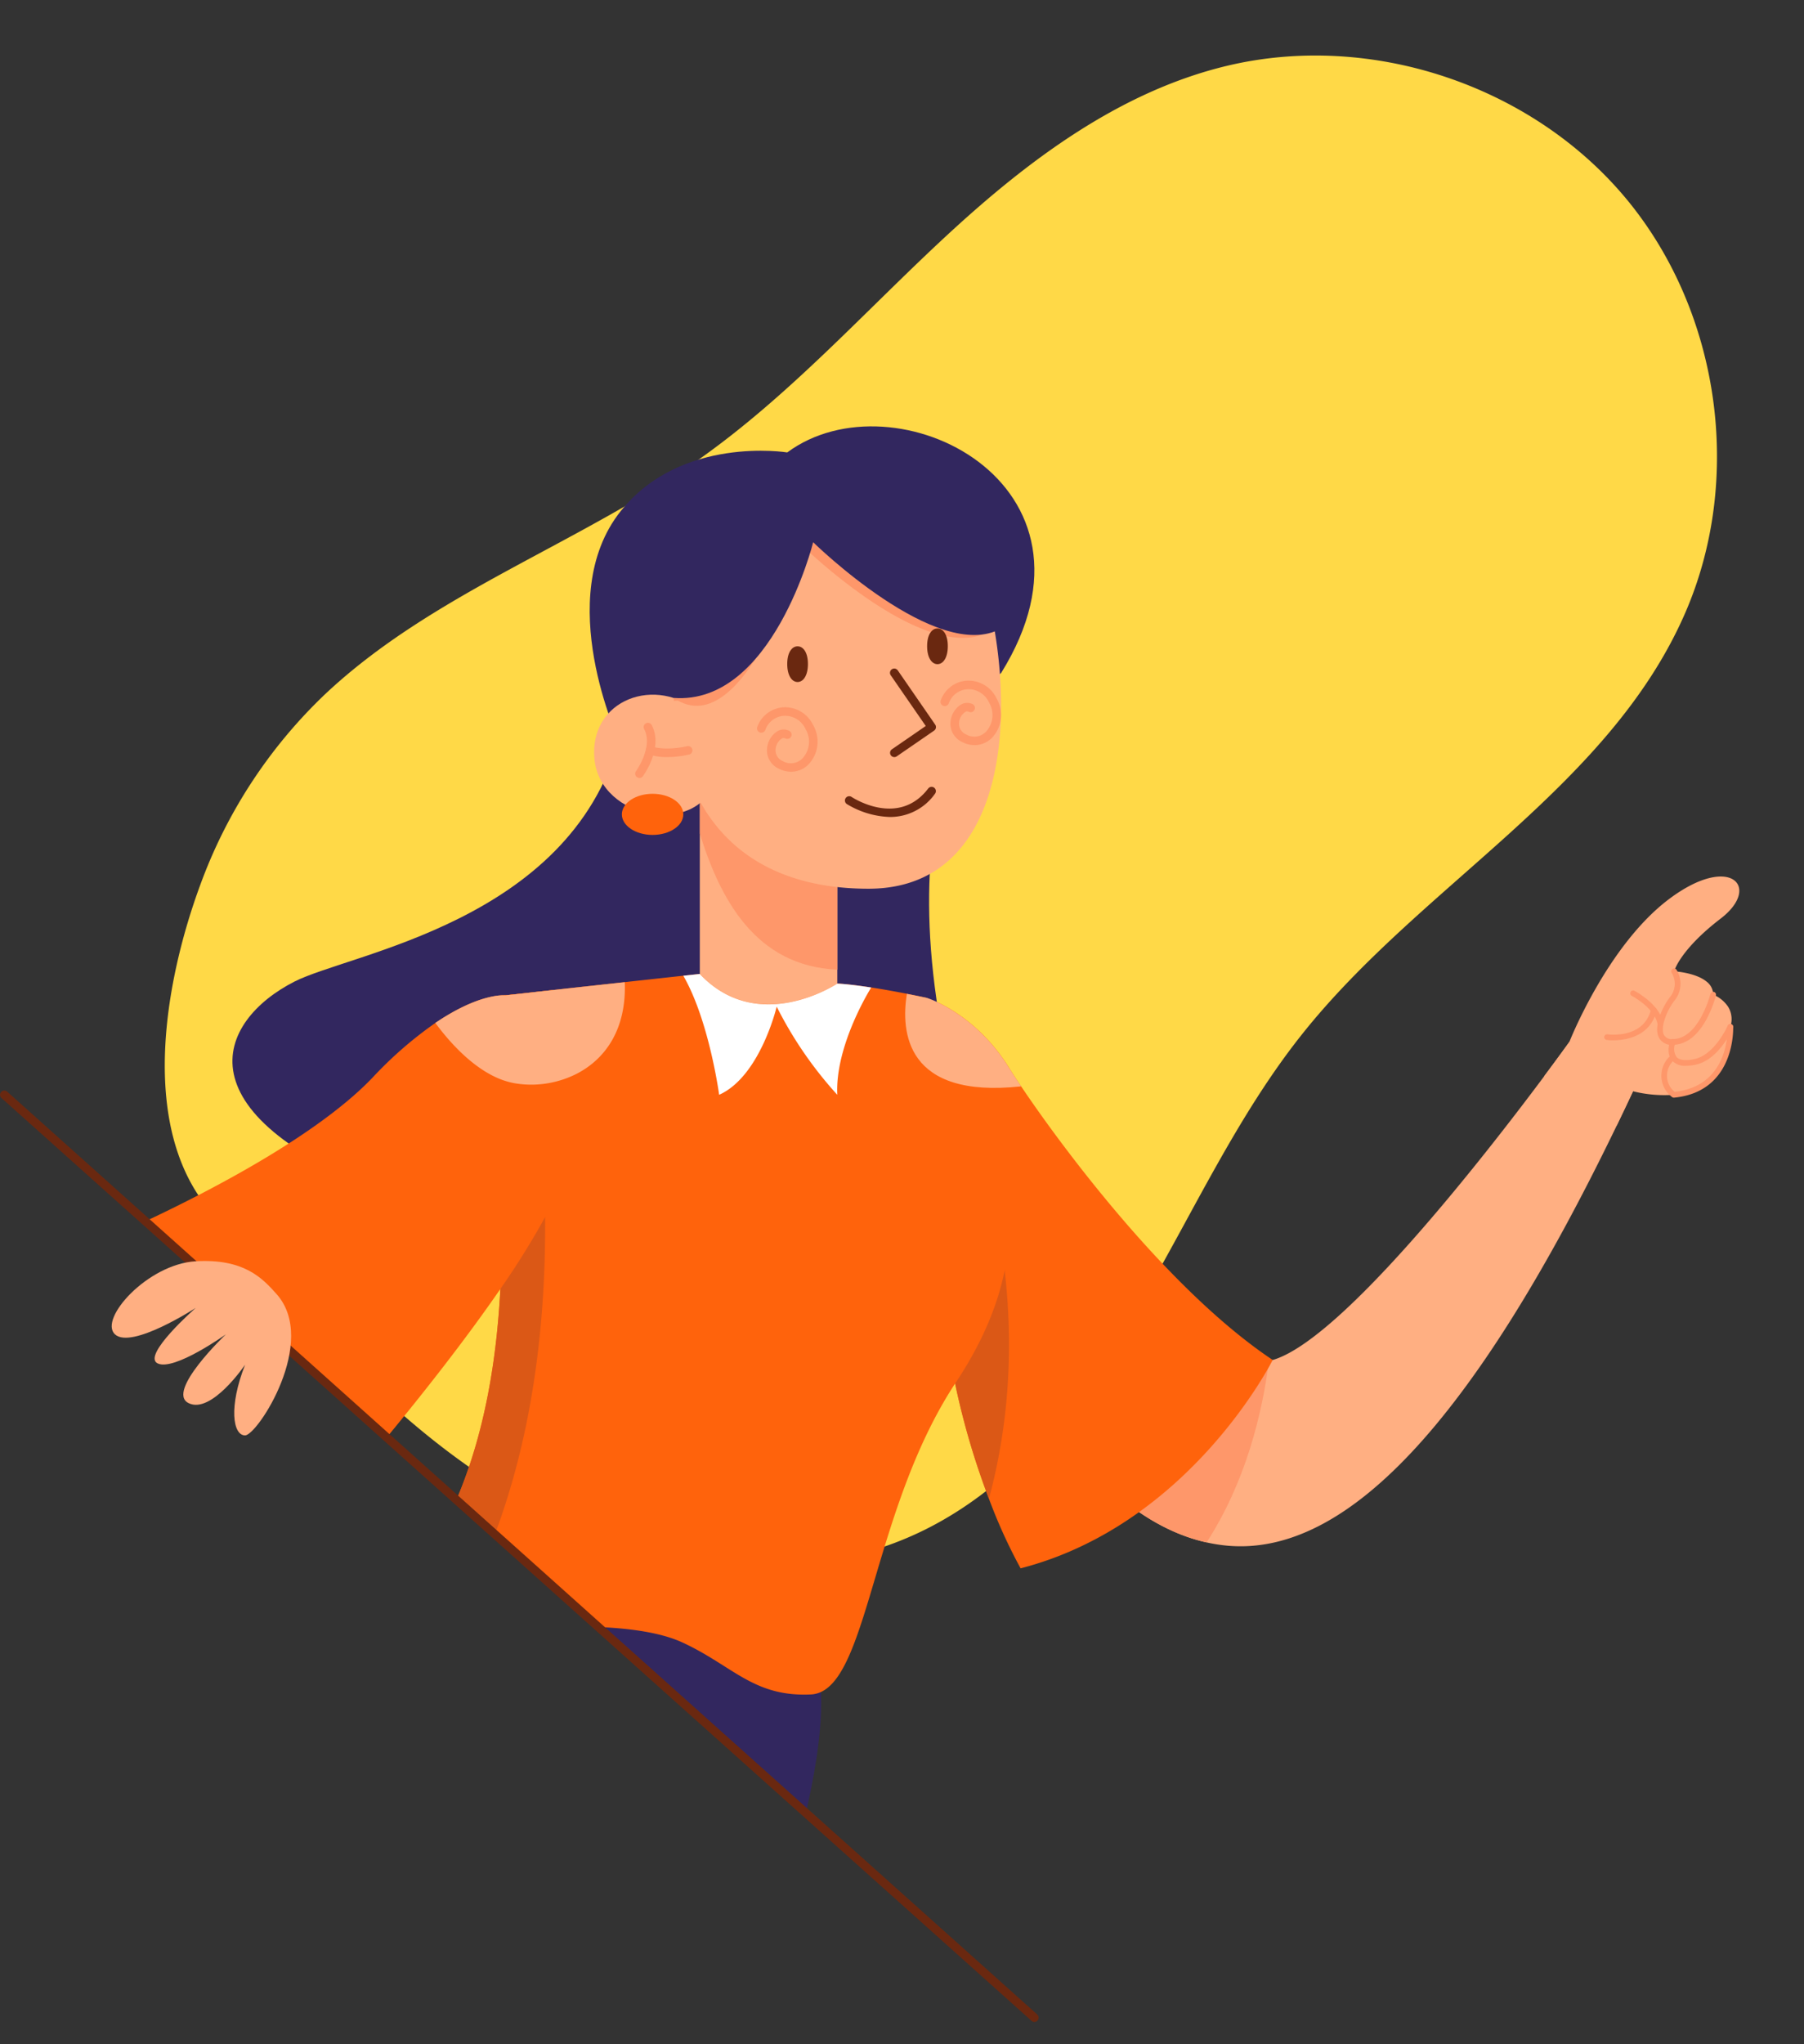 <svg xmlns="http://www.w3.org/2000/svg" xmlns:xlink="http://www.w3.org/1999/xlink" width="325.155" height="368.234" viewBox="0 0 325.155 368.234">
  <rect x="0" y="0" width="325.155" height="368.234" fill="#333333" stroke="none"/>
  <defs>
    <clipPath id="clip-path">
      <rect y="44" width="325.155" height="368.234" fill="none"/>
    </clipPath>
  </defs>
  <g id="Grupo_84011" data-name="Grupo 84011" transform="translate(-1708.845 11198.24)">
    <g id="Grupo_de_desplazamiento_1" data-name="Grupo de desplazamiento 1" transform="translate(1708.845 -11242.24)" clip-path="url(#clip-path)" style="isolation: isolate">
      <g id="Grupo_84010" data-name="Grupo 84010" transform="translate(-1708.845 11242.24)">
        <path id="Trazado_116736" data-name="Trazado 116736" d="M504.721,295.828c3.144-26.455,17.693-50.123,24.474-75.887,5.077-19.289,5.717-39.422,8.214-59.211s7.166-39.993,19.026-56.03c15.807-21.372,44.169-32.67,70.342-28.02s48.907,25.029,56.382,50.539c9.641,32.9-4.988,67.8-4.179,102.073.449,19.025,5.665,37.568,8.813,56.336s4.09,38.739-3.575,56.158c-10.246,23.283-34.629,38.045-59.657,42.6-24.9,4.527-50.939.091-75.643-3.888-19.87-3.2-33.145-26.6-39.345-43.874A89.9,89.9,0,0,1,504.721,295.828Z" transform="translate(1570.959 -11624.237) rotate(40)" fill="#ffd947"/>
        <g id="Grupo_83402" data-name="Grupo 83402" transform="translate(74.751 -11338.376)">
          <path id="Trazado_116755" data-name="Trazado 116755" d="M2044.058,519.278c8.448,18.877,22.694,43.243,42.517,47.647a29.466,29.466,0,0,0,3.884.6c21.068,1.786,43.865-21.562,70.037-75.691.972-2.012,1.955-4.075,2.938-6.174l-11.483-8.891s-1.7,2.387-4.543,6.19v.005c-10.5,14.071-36.482,47.5-48.923,51.1-.221.061-.442.118-.669.165-15.887,3.153-42.286-40.789-42.286-40.789Z" transform="translate(-235.002 -148.938)" fill="#ffaf82"/>
          <path id="Trazado_116756" data-name="Trazado 116756" d="M2044.058,541.668c8.448,18.877,22.694,43.243,42.517,47.647,6.992-10.809,10-23.028,11.241-32.7-15.887,3.153-42.286-40.789-42.286-40.789Z" transform="translate(-235.002 -171.327)" fill="#fe976a"/>
          <path id="Trazado_116757" data-name="Trazado 116757" d="M2002.034,453.8c.195.288,4.666,7.09,8.206,20.322a130.571,130.571,0,0,1,4.147,28.744,132.953,132.953,0,0,0,2.768,22.277,137.121,137.121,0,0,0,6.1,20.749,95.259,95.259,0,0,0,5.706,12.538c30.622-7.9,45.439-37.537,45.439-37.537-18.985-12.656-38.227-38.7-45.342-49.288-.941-1.394-1.667-2.521-2.156-3.313-6.092-9.878-14.735-12.595-14.735-12.595s-1.507-.335-3.7-.761C2006.638,454.578,2004.339,454.156,2002.034,453.8Z" transform="translate(-210.913 -135.774)" fill="#ff630c"/>
          <path id="Trazado_116758" data-name="Trazado 116758" d="M2021.262,494.509a130.57,130.57,0,0,1,4.147,28.744,132.952,132.952,0,0,0,2.768,22.277,137.117,137.117,0,0,0,6.1,20.749c11.138-41.262-7.018-76.916-7.018-76.916S2024.868,491.407,2021.262,494.509Z" transform="translate(-221.935 -156.159)" fill="#db5816"/>
          <path id="Trazado_116759" data-name="Trazado 116759" d="M1851.125,691.8l15.234,13.639,37.383,33.473c1.836-7.882,3.01-15.594,2.732-21.773a27.06,27.06,0,0,0-.694-5.238Z" transform="translate(-124.408 -272.199)" fill="#32275f"/>
          <path id="Trazado_116760" data-name="Trazado 116760" d="M1832.257,221.638c19.338-14.323,59.755,5.6,38.558,39.72,0,0-23.419,19.8-7.367,79.312,0,0-59.269,30.622-100.51,15.558s-33.431-32.181-19.51-39.266c10.136-5.158,49.395-10.7,58.528-43.364,0,0-12.1-25.784.247-41.342C1813.113,218.511,1832.257,221.638,1832.257,221.638Z" transform="translate(-56.27)" fill="#32275f"/>
          <path id="Trazado_116761" data-name="Trazado 116761" d="M1954.429,370.86v34.682s-1.569,9.631-12.435,8.89a13.007,13.007,0,0,1-12.348-10.619V370.86Z" transform="translate(-169.418 -88.23)" fill="#ffaf82"/>
          <path id="Trazado_116762" data-name="Trazado 116762" d="M1954.429,370.86v32.176c-14.848-.628-21.176-12.909-24.783-24.51V370.86Z" transform="translate(-169.418 -88.23)" fill="#fe976a"/>
          <path id="Trazado_116763" data-name="Trazado 116763" d="M1918.61,280.551c.957,19.535,11.792,33.843,35.073,33.843,24.315,0,26.913-29.85,21.588-52.184a62.787,62.787,0,0,0-6.029-16.16s-41.118-16.114-48.341,13.335A74.058,74.058,0,0,0,1918.61,280.551Z" transform="translate(-163.05 -14.163)" fill="#ffaf82"/>
          <path id="Trazado_116764" data-name="Trazado 116764" d="M1906.731,345.846c-3.181,9.815-20.616,6.954-21.669-4.066-1.021-10.69,11.147-15.252,19.14-8.217S1906.731,345.846,1906.731,345.846Z" transform="translate(-143.827 -64.916)" fill="#ffaf82"/>
          <path id="Trazado_116765" data-name="Trazado 116765" d="M1903.125,352a.77.77,0,0,0,.621-.314c.153-.207,3.718-5.127,1.593-9.211a.772.772,0,0,0-1.37.712c1.679,3.228-1.435,7.54-1.467,7.583a.772.772,0,0,0,.622,1.229Z" transform="translate(-153.774 -71.722)" fill="#fe976a"/>
          <path id="Trazado_116766" data-name="Trazado 116766" d="M1910.681,353.883a18.077,18.077,0,0,0,3.966-.463.772.772,0,0,0-.373-1.5c-.038.009-3.776.919-6.42.018a.772.772,0,1,0-.5,1.461A10.465,10.465,0,0,0,1910.681,353.883Z" transform="translate(-156.341 -77.361)" fill="#fe976a"/>
          <path id="Trazado_116767" data-name="Trazado 116767" d="M1998.995,374.5a9.88,9.88,0,0,0,8.163-4.207.772.772,0,0,0-1.228-.935c-5.344,7.016-13.5,1.745-13.844,1.517a.772.772,0,0,0-.853,1.286A15.866,15.866,0,0,0,1998.995,374.5Z" transform="translate(-204.524 -87.194)" fill="#6a2810"/>
          <path id="Trazado_116768" data-name="Trazado 116768" d="M1959.948,347.107a4.425,4.425,0,0,0,3.172-1.354,5.963,5.963,0,0,0,.8-7.055,5.615,5.615,0,0,0-5.414-3.2,5.348,5.348,0,0,0-4.654,3.549.772.772,0,0,0,1.457.511,3.8,3.8,0,0,1,3.314-2.521,4.064,4.064,0,0,1,3.934,2.389,4.43,4.43,0,0,1-.532,5.245,2.921,2.921,0,0,1-3.613.5,2.091,2.091,0,0,1-1.267-1.822,2.572,2.572,0,0,1,1.043-2.161.65.65,0,0,1,.715-.085.771.771,0,1,0,.725-1.362,2.21,2.21,0,0,0-2.262.14,4.112,4.112,0,0,0-1.763,3.531,3.626,3.626,0,0,0,2.1,3.128A4.872,4.872,0,0,0,1959.948,347.107Z" transform="translate(-183.268 -67.948)" fill="#fe976a"/>
          <path id="Trazado_116769" data-name="Trazado 116769" d="M2037.438,335.874a4.426,4.426,0,0,0,3.172-1.354,5.963,5.963,0,0,0,.8-7.055,5.618,5.618,0,0,0-5.414-3.2,5.348,5.348,0,0,0-4.654,3.548.772.772,0,0,0,1.457.512,3.8,3.8,0,0,1,3.314-2.521,4.071,4.071,0,0,1,3.934,2.388,4.43,4.43,0,0,1-.533,5.245,2.921,2.921,0,0,1-3.612.5,2.093,2.093,0,0,1-1.267-1.822,2.571,2.571,0,0,1,1.044-2.161.649.649,0,0,1,.714-.084.772.772,0,0,0,.725-1.362,2.21,2.21,0,0,0-2.262.14,4.111,4.111,0,0,0-1.764,3.531,3.627,3.627,0,0,0,2.1,3.129A4.883,4.883,0,0,0,2037.438,335.874Z" transform="translate(-227.688 -61.509)" fill="#fe976a"/>
          <path id="Trazado_116770" data-name="Trazado 116770" d="M2010.755,335.142a.769.769,0,0,0,.437-.136l6.735-4.638a.772.772,0,0,0,.2-1.074l-6.735-9.755a.772.772,0,1,0-1.27.877l6.3,9.119-6.1,4.2a.772.772,0,0,0,.439,1.407Z" transform="translate(-215.469 -58.62)" fill="#6a2810"/>
          <path id="Trazado_116771" data-name="Trazado 116771" d="M1970.3,312.967c0,2.075-.835,3.243-1.865,3.243s-1.864-1.168-1.864-3.243.835-3.188,1.864-3.188S1970.3,310.892,1970.3,312.967Z" transform="translate(-190.585 -53.216)" fill="#6a2810"/>
          <path id="Trazado_116772" data-name="Trazado 116772" d="M1918.61,280.551c16.284-1,23.044-28.06,23.044-28.06s22.4,21.963,33.869,15.532a44.106,44.106,0,0,0-.252-5.814,62.787,62.787,0,0,0-6.029-16.16s-41.118-16.114-48.341,13.335A74.058,74.058,0,0,0,1918.61,280.551Z" transform="translate(-163.05 -14.163)" fill="#fe976a"/>
          <path id="Trazado_116773" data-name="Trazado 116773" d="M1826.87,542.817l6.925,6.2,3.427,3.066,15.234,13.639c5.237.206,11.056.906,15.095,2.757,9.138,4.2,12.842,9.879,23.214,9.384a4.809,4.809,0,0,0,1.806-.442c8.618-3.982,9.76-33.576,24.176-55.565.067-.1.129-.2.2-.3,15.558-23.461,8.891-41.241,2.47-49.885s-7.656-19.262-7.656-19.262-5.047-1.116-10.13-1.9c-2.161-.335-4.327-.612-6.112-.715,0,0-14.19,9.487-24.783-1.729,0,0-1.116.124-2.969.324l-10.552,1.157c-4.208.458-8.808.962-12.867,1.41-.648.072-1.286.144-1.9.211q-.5.061-.988.108c-.293.036-.582.067-.865.1l-1.62.18-.128.015c-.448.052-.875.1-1.286.144-.679.072-1.3.139-1.857.2-2.428.273-2.444,5.87-1.94,14.658.571,9.785,1.785,23.528,1.024,38.247C1834.124,517.391,1832.036,530.67,1826.87,542.817Z" transform="translate(-110.504 -132.491)" fill="#ff630c"/>
          <path id="Trazado_116774" data-name="Trazado 116774" d="M2286.225,442.941v.005l13.089,8.87c.972-2.012,1.955-4.075,2.938-6.174a23.218,23.218,0,0,0,7.357.632c10.789-1.034,10.177-12.239,10.177-12.239a4.279,4.279,0,0,0-.35-3.545,5.934,5.934,0,0,0-2.738-2.259,2.952,2.952,0,0,0-1.173-2.331c-2-1.661-5.865-1.868-5.865-1.868s.988-3.828,8.4-9.508,1.729-11.854-9.384-3.457-17.9,25.683-17.9,25.683S2289.065,439.139,2286.225,442.941Z" transform="translate(-373.819 -108.924)" fill="#ffaf82"/>
          <path id="Trazado_116775" data-name="Trazado 116775" d="M2336.778,459.506h0c5.527,0,7.695-8.547,7.784-8.911a.515.515,0,0,0-1-.246c-.02.081-2.063,8.126-6.786,8.129h0a1.57,1.57,0,0,1-1.6-.775c-.7-1.472.716-4.692,2-6.262a4.789,4.789,0,0,0,.285-5.439.514.514,0,0,0-.874.543h0a3.785,3.785,0,0,1-.208,4.245c-1.24,1.518-3.137,5.235-2.13,7.355A2.524,2.524,0,0,0,2336.778,459.506Z" transform="translate(-401.186 -131.164)" fill="#fe976a"/>
          <path id="Trazado_116776" data-name="Trazado 116776" d="M2341.917,476.728a8.539,8.539,0,0,0,1.809-.219c4.161-.91,6.559-6.364,6.659-6.6a.514.514,0,0,0-.945-.408c-.023.052-2.291,5.2-5.935,6-1.6.351-2.74.227-3.284-.359a2.675,2.675,0,0,1-.188-2.571.515.515,0,0,0-.986-.3c-.462,1.539-.317,2.773.419,3.566A3.189,3.189,0,0,0,2341.917,476.728Z" transform="translate(-403.947 -144.598)" fill="#fe976a"/>
          <path id="Trazado_116777" data-name="Trazado 116777" d="M2337.992,482.464a.471.471,0,0,0,.049,0c11.152-1.069,10.647-12.663,10.641-12.78a.515.515,0,0,0-1.028.055c.023.435.444,10.591-9.512,11.68a3.606,3.606,0,0,1-1.373-2.9,3.662,3.662,0,0,1,1.39-2.919.514.514,0,1,0-.592-.841,4.783,4.783,0,0,0,.122,7.612A.514.514,0,0,0,2337.992,482.464Z" transform="translate(-402.202 -144.598)" fill="#fe976a"/>
          <path id="Trazado_116778" data-name="Trazado 116778" d="M2327.951,461.279a.514.514,0,0,0,.512-.569c-.013-.118-.381-2.934-5.123-5.625a.515.515,0,0,0-.508.895c4.236,2.4,4.606,4.826,4.61,4.851A.518.518,0,0,0,2327.951,461.279Z" transform="translate(-394.653 -136.471)" fill="#fe976a"/>
          <path id="Trazado_116779" data-name="Trazado 116779" d="M2313.175,468.078c2.157,0,6.684-.583,7.85-5.32a.514.514,0,0,0-1-.246c-1.316,5.343-7.594,4.523-7.861,4.485a.515.515,0,0,0-.145,1.019A9.256,9.256,0,0,0,2313.175,468.078Z" transform="translate(-388.352 -140.542)" fill="#fe976a"/>
          <path id="Trazado_116780" data-name="Trazado 116780" d="M1922.685,448.4c4.662,8.083,6.457,21.444,6.457,21.444,7.408-3.318,10.372-15.882,10.372-15.882a70.588,70.588,0,0,0,10.922,15.882c-.432-9,6.112-19.324,6.112-19.324-2.161-.335-4.327-.612-6.112-.715,0,0-14.19,9.487-24.783-1.729C1925.654,448.074,1924.538,448.2,1922.685,448.4Z" transform="translate(-165.428 -132.491)" fill="#fff"/>
          <ellipse id="Elipse_4787" data-name="Elipse 4787" cx="5.538" cy="3.704" rx="5.538" ry="3.704" transform="translate(1746.18 283.13)" fill="#ff630c"/>
          <path id="Trazado_116781" data-name="Trazado 116781" d="M1826.87,547.523l6.925,6.2c7.167-19.093,9.2-39.471,9.05-57.134a228.481,228.481,0,0,0-1.507-23.9c-.772-6.7-1.714-12.317-2.5-16.412-.448.052-.875.1-1.286.144-.679.072-1.3.139-1.857.2-2.428.273-2.444,5.87-1.94,14.658.571,9.785,1.785,23.528,1.024,38.247C1834.124,522.1,1832.036,535.376,1826.87,547.523Z" transform="translate(-110.504 -137.197)" fill="#db5816"/>
          <path id="Trazado_116782" data-name="Trazado 116782" d="M2037.281,473.134c-.941-1.394-1.667-2.521-2.156-3.313-6.092-9.878-14.735-12.595-14.735-12.595s-1.507-.335-3.7-.761C2015.591,463.261,2016.419,475.4,2037.281,473.134Z" transform="translate(-219.14 -137.301)" fill="#ffaf82"/>
          <path id="Trazado_116783" data-name="Trazado 116783" d="M1695.528,496.507l43.484,38.942c6.359-7.692,14.086-17.457,20.477-26.738a144.722,144.722,0,0,0,8.067-12.939q.81-1.5,1.5-2.922a43.375,43.375,0,0,0,4.327-22.977,38.645,38.645,0,0,0-4.327-15.023c-.648.072-1.286.144-1.9.211q-.5.061-.988.108c-.293.036-.582.067-.865.1l-1.62.18-.129.015c-.448.047-.88.1-1.286.144-.679.072-1.3.139-1.857.2,0,0-4.528-.525-12.631,4.975a70.787,70.787,0,0,0-11.3,9.827C1726.7,480.857,1707.7,490.786,1695.528,496.507Z" transform="translate(-35.216 -136.374)" fill="#ff630c"/>
          <path id="Trazado_116784" data-name="Trazado 116784" d="M1820.528,665.063a.772.772,0,0,0,.516-1.347L1660.827,520.251l-25.446-22.782a.772.772,0,0,0-1.03,1.15L1659.8,521.4l81.639,73.1,78.578,70.361A.769.769,0,0,0,1820.528,665.063Z" transform="translate(0 -160.692)" fill="#6a2810"/>
          <path id="Trazado_116785" data-name="Trazado 116785" d="M1817.949,458.888c2.253,3.056,6.086,7.481,10.691,9.683a13.961,13.961,0,0,0,3.421,1.148,17.551,17.551,0,0,0,4.162.262,18.2,18.2,0,0,0,7.331-2c4.96-2.608,8.865-7.851,8.541-16.433-4.208.458-8.808.962-12.867,1.41-.648.072-1.286.144-1.9.211q-.5.061-.988.108c-.293.036-.582.067-.865.1l-1.62.18-.128.015c-.448.047-.88.1-1.286.144-.679.072-1.3.139-1.857.2C1830.58,453.913,1826.052,453.388,1817.949,458.888Z" transform="translate(-105.391 -134.481)" fill="#ffaf82"/>
          <path id="Trazado_116786" data-name="Trazado 116786" d="M1710.988,575.2c7.575,8.512-3.457,25.451-5.68,25.451s-2.964-5.2,0-12.726c0,0-6.08,8.989-10.2,6.906s6.744-12.389,6.744-12.389-9.278,6.642-12.281,5.253,6.848-10.011,6.848-10.011-11.607,7.541-14.57,4.758,5.927-12.661,14.57-13.155S1708.375,572.263,1710.988,575.2Z" transform="translate(-27.04 -201.946)" fill="#ffaf82"/>
          <path id="Trazado_116787" data-name="Trazado 116787" d="M2029.378,305.432c0,2.075-.835,3.243-1.865,3.243s-1.865-1.168-1.865-3.243.835-3.188,1.865-3.188S2029.378,303.357,2029.378,305.432Z" transform="translate(-224.45 -48.897)" fill="#6a2810"/>
          <path id="Trazado_116788" data-name="Trazado 116788" d="M1942.766,264.111s-11.032,37.934-24.228,28.783l13.66-28.783Z" transform="translate(-163.051 -27.038)" fill="#fe976a"/>
          <path id="Trazado_116789" data-name="Trazado 116789" d="M1972.567,260.96c-11.468,6.431-33.87-15.533-33.87-15.533s-7.349,29.414-25.175,28.042c0,0-7.844-6.558-.8-28.042s48.343-16.67,54.366-7.038S1972.567,260.96,1972.567,260.96Z" transform="translate(-158.035 -7.613)" fill="#32275f"/>
        </g>
      </g>
    </g>
  </g>
</svg>
